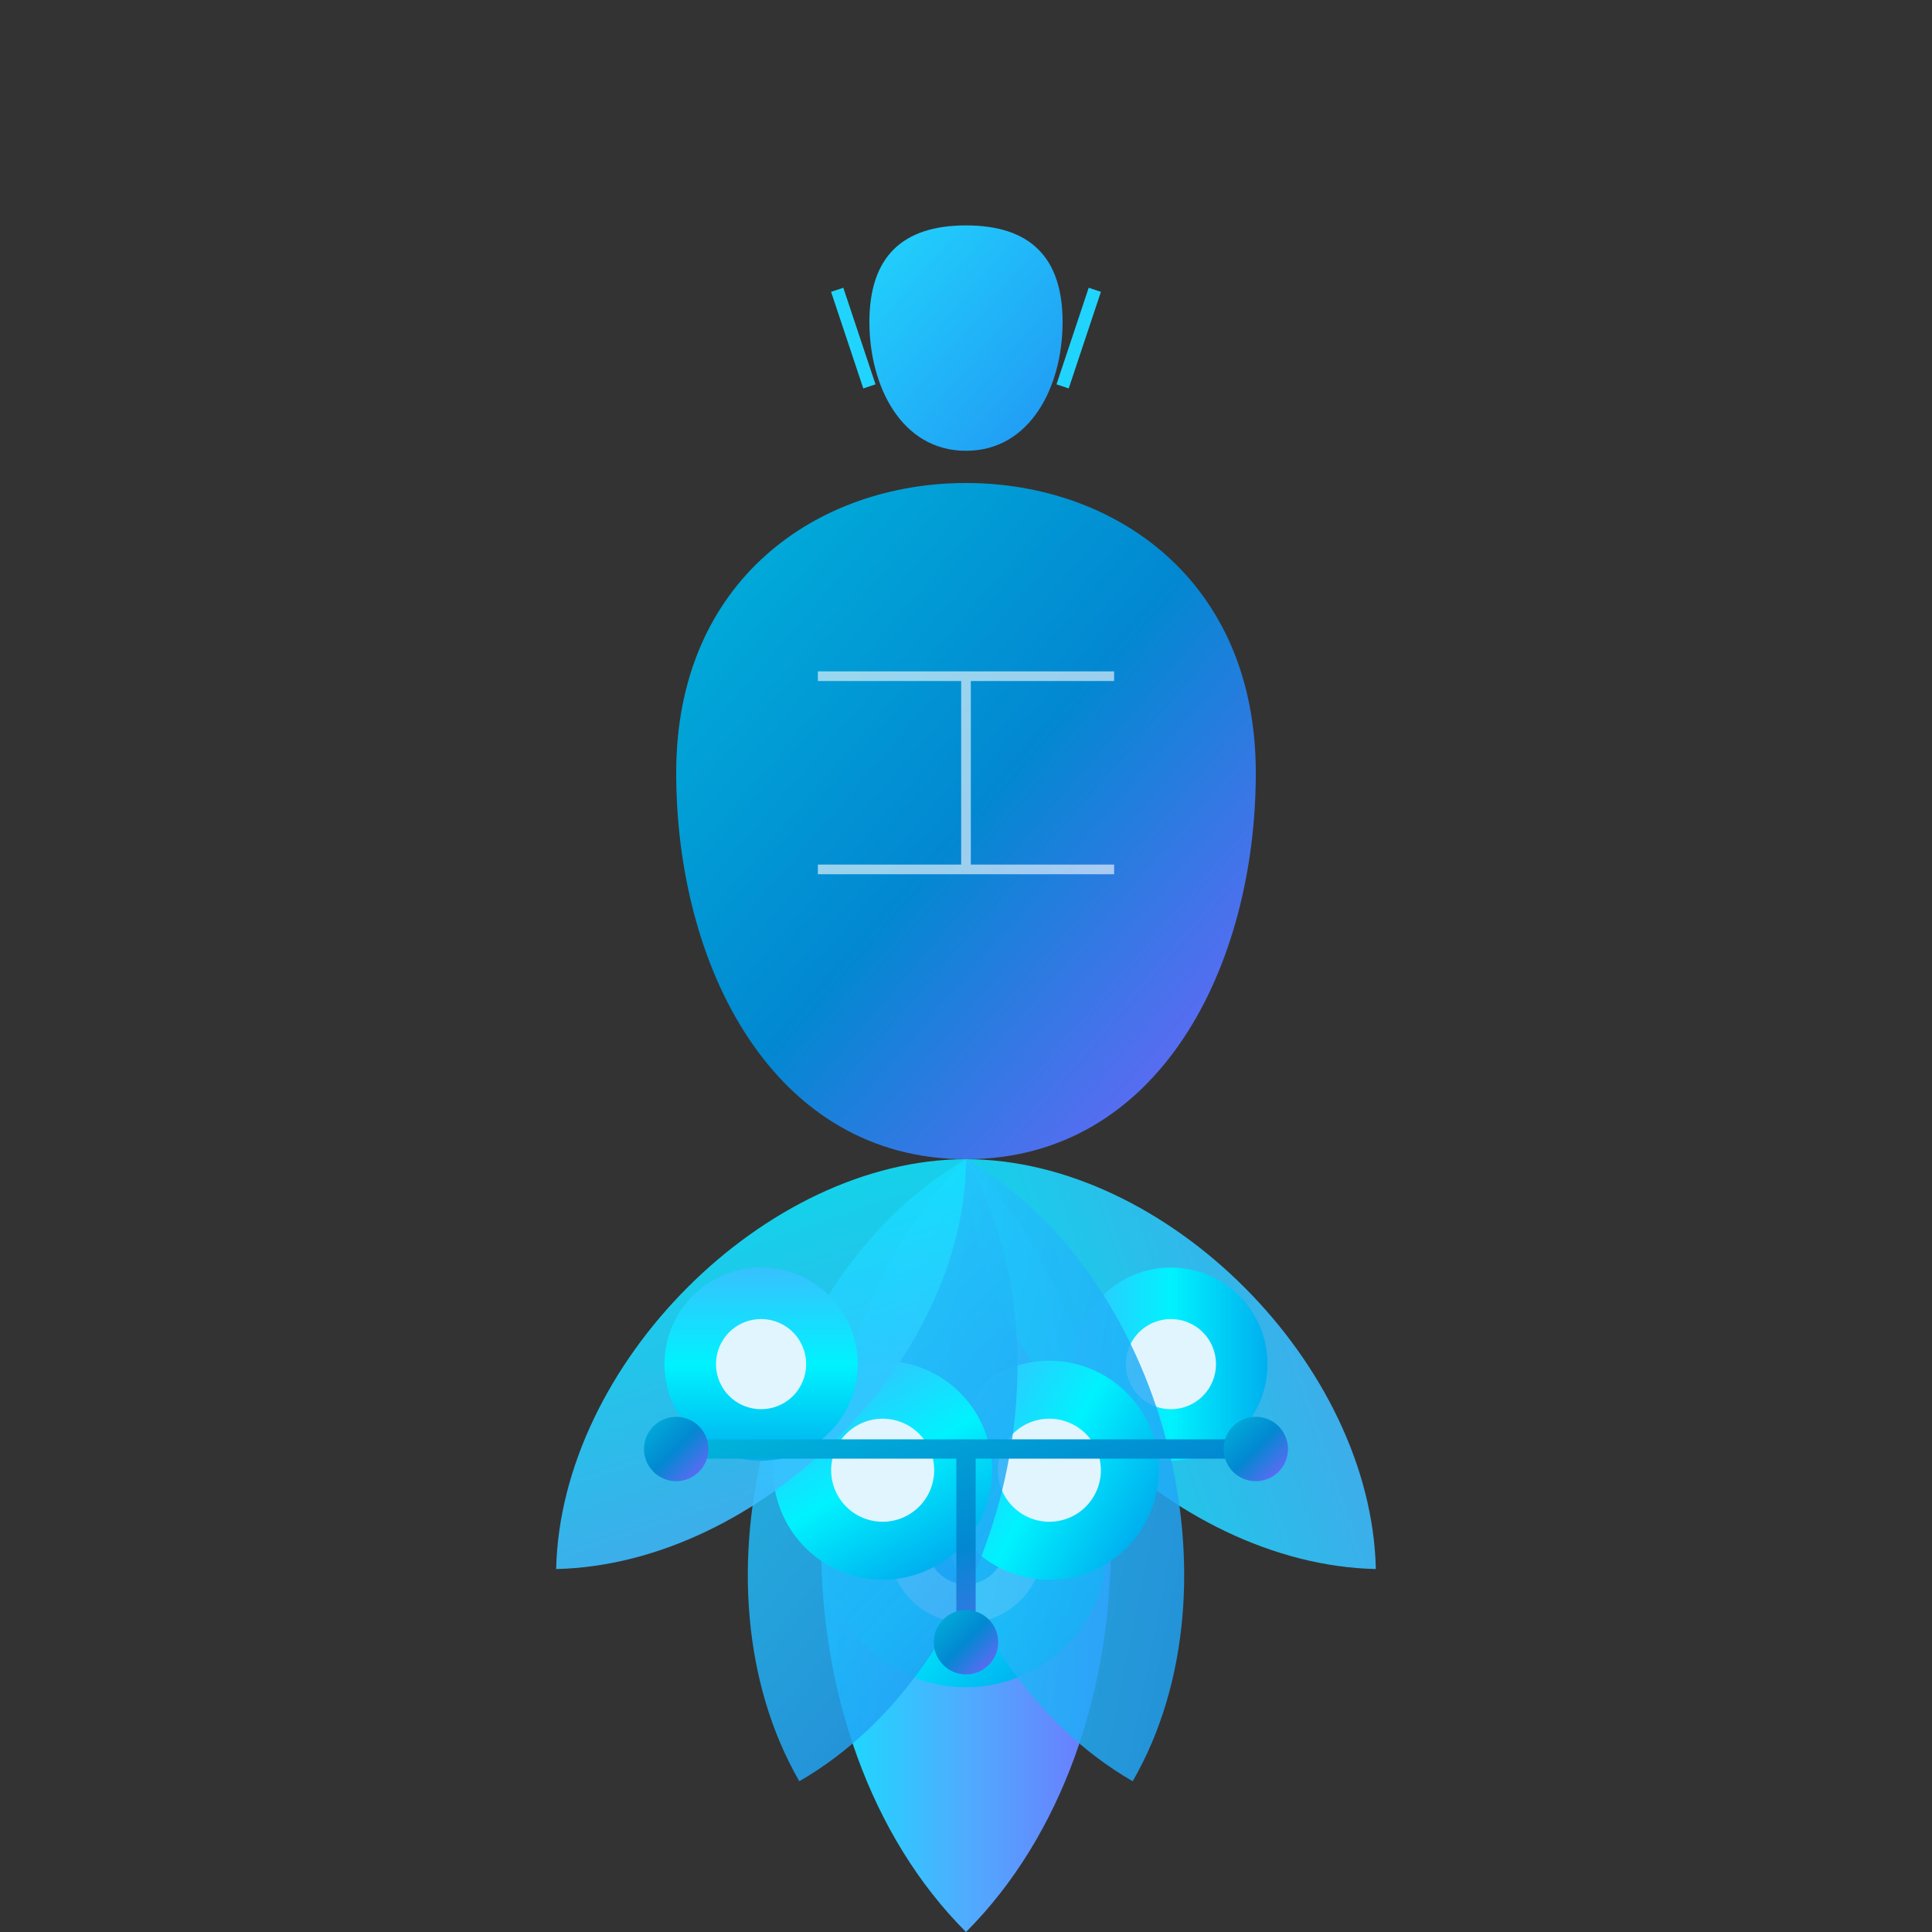<?xml version="1.0" encoding="UTF-8"?>
<svg width="300" height="300" viewBox="0 0 300 300" fill="none" xmlns="http://www.w3.org/2000/svg">
  <rect x="0" y="0" width="300" height="300" fill="#333333" stroke="none"/>
  <defs>
    <linearGradient id="peacockGrad1" x1="0%" y1="0%" x2="100%" y2="100%">
      <stop offset="0%" style="stop-color:#00B4DB" />
      <stop offset="50%" style="stop-color:#0288D1" />
      <stop offset="100%" style="stop-color:#7B61FF" />
    </linearGradient>
    <linearGradient id="peacockGrad2" x1="0%" y1="0%" x2="100%" y2="0%">
      <stop offset="0%" style="stop-color:#00F2FE" />
      <stop offset="50%" style="stop-color:#4FACFE" />
      <stop offset="100%" style="stop-color:#7B61FF" />
    </linearGradient>
    <linearGradient id="eyeGrad" x1="0%" y1="0%" x2="100%" y2="100%">
      <stop offset="0%" style="stop-color:#4FACFE" />
      <stop offset="50%" style="stop-color:#00F2FE" />
      <stop offset="100%" style="stop-color:#0093E9" />
    </linearGradient>
    <linearGradient id="featherGrad1" x1="0%" y1="0%" x2="100%" y2="100%">
      <stop offset="0%" style="stop-color:#21D4FD" />
      <stop offset="100%" style="stop-color:#2196F3" />
    </linearGradient>
    <linearGradient id="featherGrad2" x1="0%" y1="0%" x2="100%" y2="100%">
      <stop offset="0%" style="stop-color:#00F2FE" />
      <stop offset="100%" style="stop-color:#4FACFE" />
    </linearGradient>
  </defs>

  <!-- Peacock crown/crest -->
  <path d="M150 70 C140 70, 135 60, 135 50 C135 40, 140 35, 150 35 C160 35, 165 40, 165 50 C165 60, 160 70, 150 70Z"
        fill="url(#featherGrad1)"/>
  <path d="M135 60 L130 45 M165 60 L170 45"
        stroke="#21D4FD" stroke-width="2"/>

  <!-- Peacock head and neck with enhanced shape -->
  <path d="M150 180 C120 180, 105 150, 105 120 C105 90, 127 75, 150 75 C173 75, 195 90, 195 120 C195 150, 180 180, 150 180Z" 
        fill="url(#peacockGrad1)" stroke="none"/>
  
  <!-- Enhanced circuit pattern overlay on head -->
  <path d="M127 105 L173 105 M127 135 L173 135 M150 105 L150 135" 
        stroke="white" stroke-width="1.5" stroke-opacity="0.6"/>

  <!-- Peacock feathers fan -->
  <g transform="translate(150 180)">
    <!-- Central eye feather -->
    <path d="M0 0 C-30 30, -30 90, 0 120 C30 90, 30 30, 0 0" 
          fill="url(#peacockGrad2)"/>
    <circle cx="0" cy="60" r="22" fill="url(#eyeGrad)"/>
    <circle cx="0" cy="60" r="12" fill="#E1F5FE"/>
    <circle cx="0" cy="60" r="6" fill="#0093E9"/>
    
    <!-- Side feathers (more of them) -->
    <g transform="rotate(-45)">
      <path d="M0 0 C-22 22, -22 67, 0 90 C22 67, 22 22, 0 0" 
            fill="url(#featherGrad2)" opacity="0.9"/>
      <circle cx="0" cy="45" r="15" fill="url(#eyeGrad)"/>
      <circle cx="0" cy="45" r="7" fill="#E1F5FE"/>
    </g>
    
    <g transform="rotate(-15)">
      <path d="M0 0 C-25 25, -25 75, 0 100 C25 75, 25 25, 0 0" 
            fill="url(#featherGrad1)" opacity="0.85"/>
      <circle cx="0" cy="50" r="17" fill="url(#eyeGrad)"/>
      <circle cx="0" cy="50" r="8" fill="#E1F5FE"/>
    </g>
    
    <g transform="rotate(15)">
      <path d="M0 0 C-25 25, -25 75, 0 100 C25 75, 25 25, 0 0" 
            fill="url(#featherGrad1)" opacity="0.85"/>
      <circle cx="0" cy="50" r="17" fill="url(#eyeGrad)"/>
      <circle cx="0" cy="50" r="8" fill="#E1F5FE"/>
    </g>
    
    <g transform="rotate(45)">
      <path d="M0 0 C-22 22, -22 67, 0 90 C22 67, 22 22, 0 0" 
            fill="url(#featherGrad2)" opacity="0.9"/>
      <circle cx="0" cy="45" r="15" fill="url(#eyeGrad)"/>
      <circle cx="0" cy="45" r="7" fill="#E1F5FE"/>
    </g>
  </g>

  <!-- Circuit connections as decorative elements -->
  <path d="M105 225 L195 225 M150 225 L150 255" 
        stroke="url(#peacockGrad1)" stroke-width="3"/>
  
  <!-- Circuit nodes as decorative elements -->
  <circle cx="105" cy="225" r="5" fill="url(#peacockGrad1)"/>
  <circle cx="195" cy="225" r="5" fill="url(#peacockGrad1)"/>
  <circle cx="150" cy="255" r="5" fill="url(#peacockGrad1)"/>
</svg> 